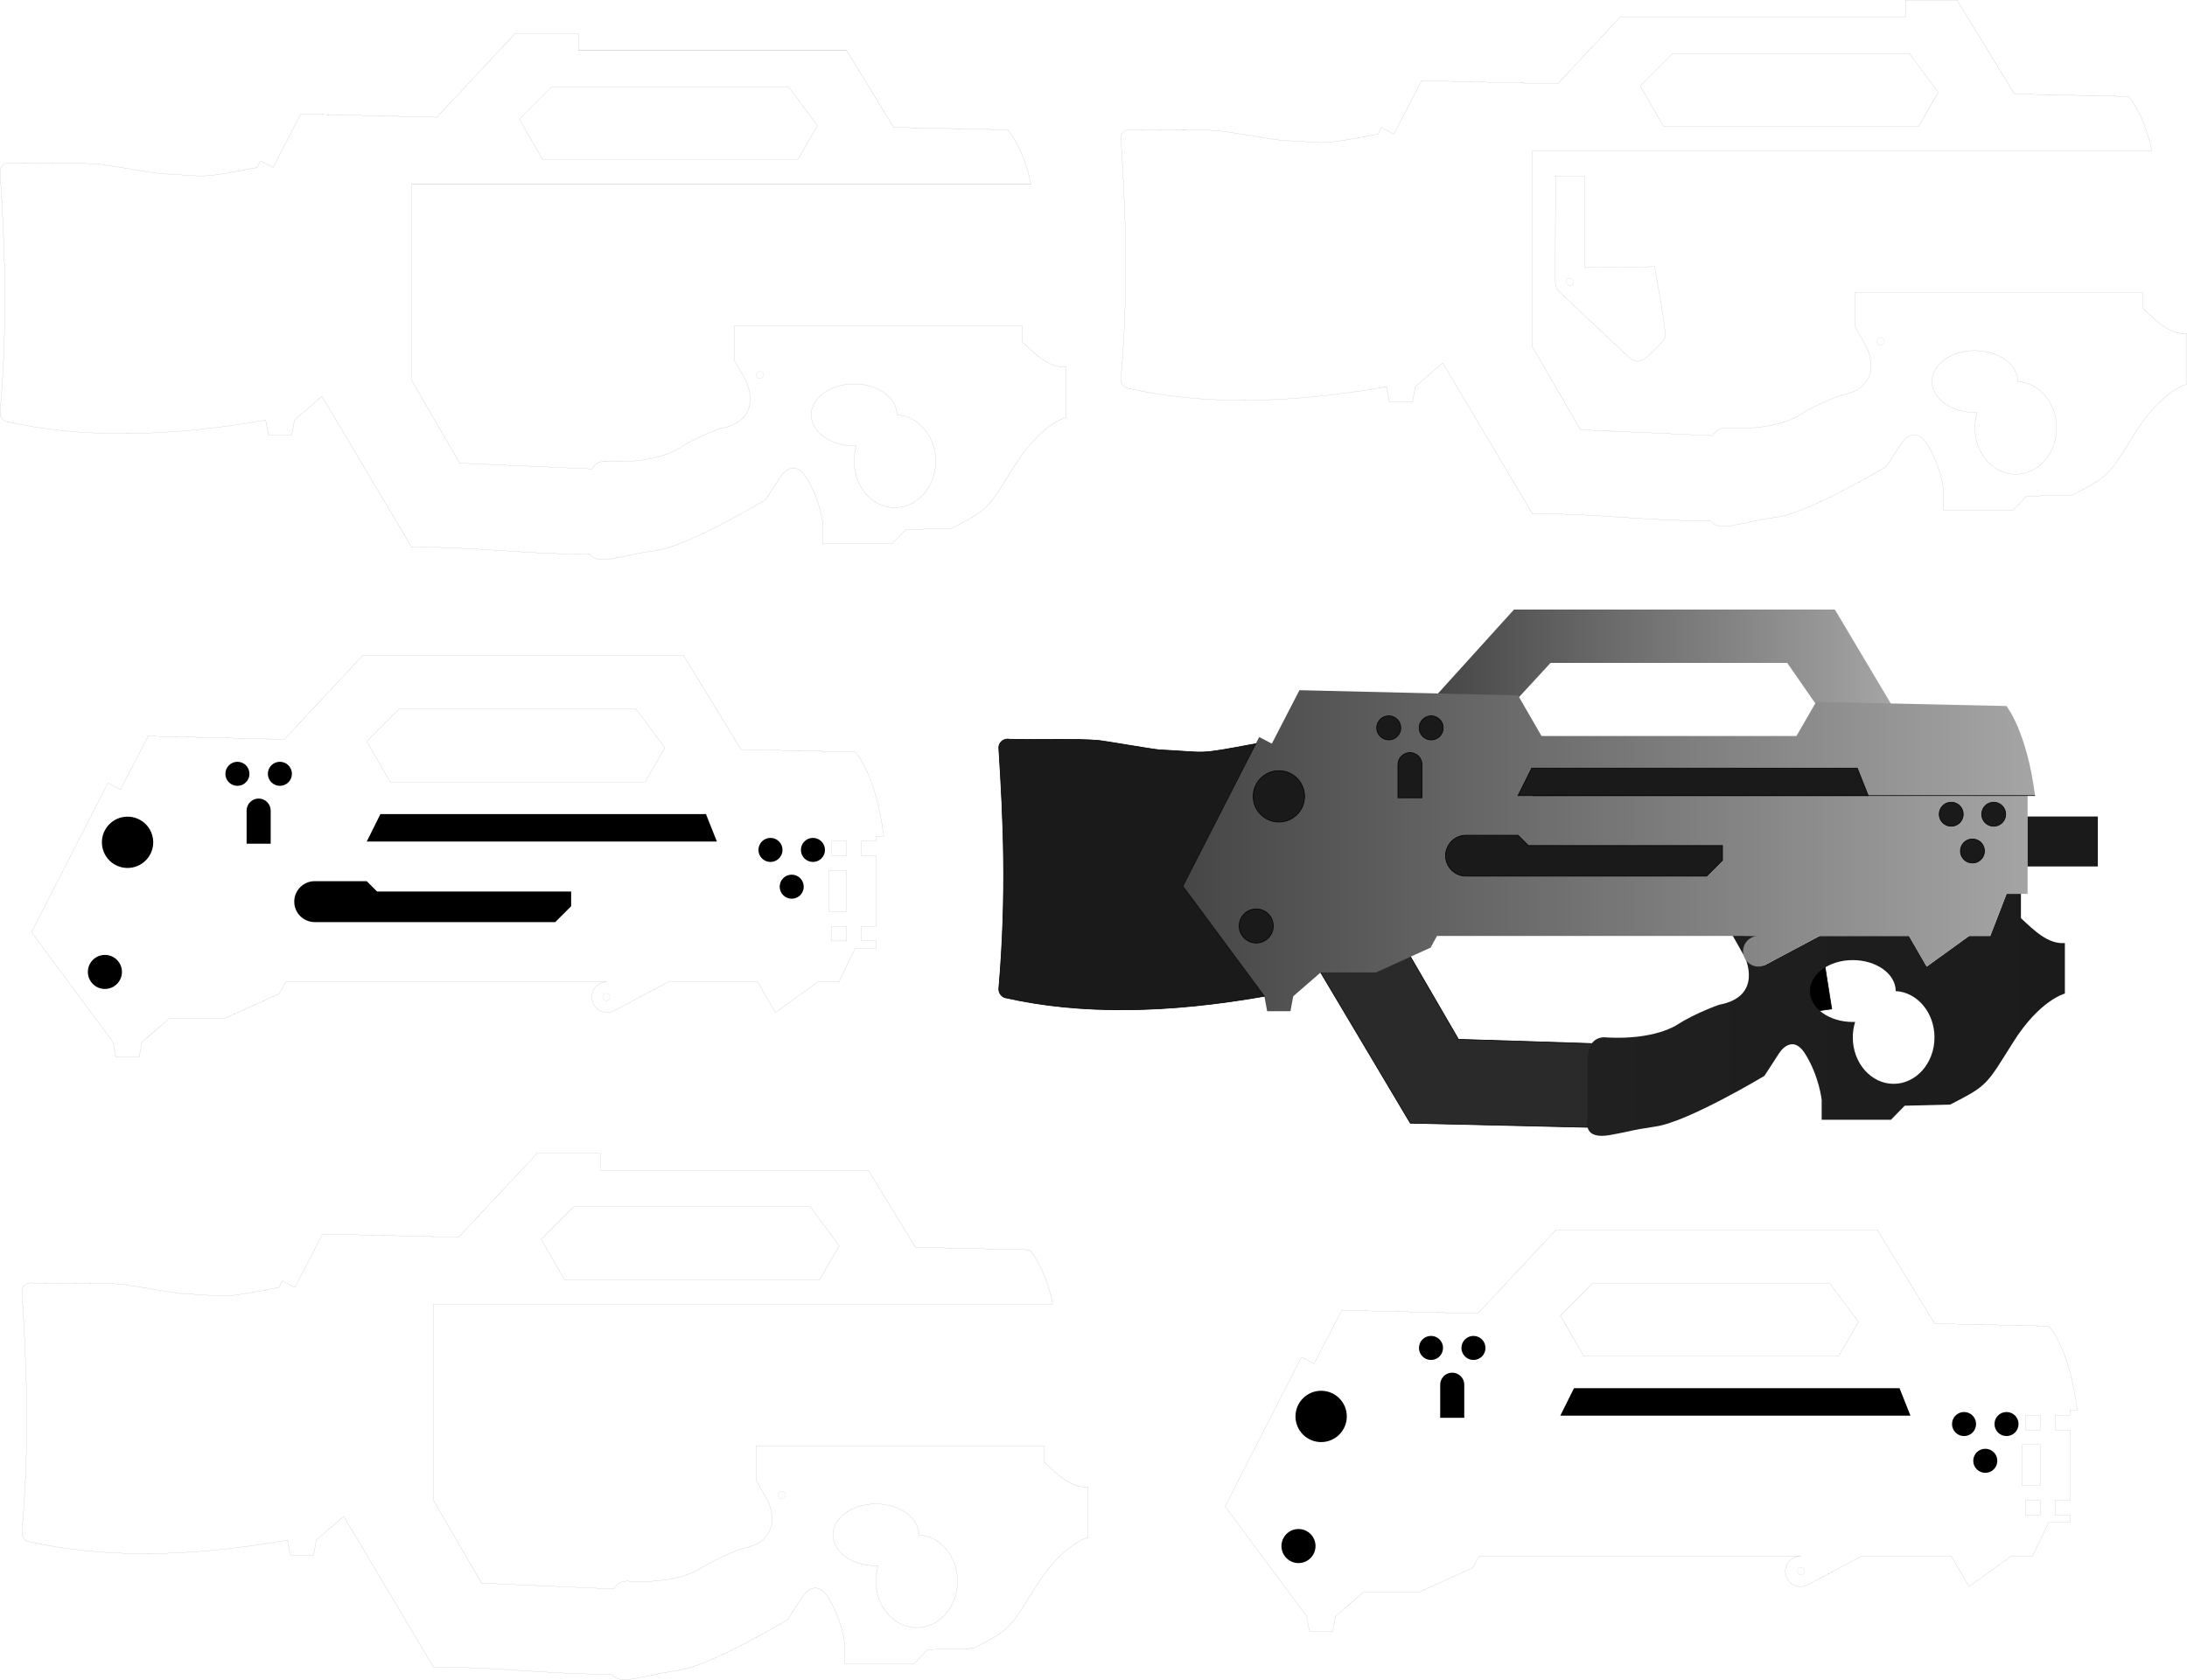 <?xml version="1.0" encoding="UTF-8" standalone="no"?>
<!-- Created with Inkscape (http://www.inkscape.org/) -->

<svg
   xmlns:dc="http://purl.org/dc/elements/1.1/"
   xmlns:cc="http://creativecommons.org/ns#"
   xmlns:rdf="http://www.w3.org/1999/02/22-rdf-syntax-ns#"
   xmlns:svg="http://www.w3.org/2000/svg"
   xmlns="http://www.w3.org/2000/svg"
   xmlns:xlink="http://www.w3.org/1999/xlink"
   xmlns:sodipodi="http://sodipodi.sourceforge.net/DTD/sodipodi-0.dtd"
   xmlns:inkscape="http://www.inkscape.org/namespaces/inkscape"
   width="3196.487"
   height="2455.766"
   id="svg4402"
   version="1.1"
   inkscape:version="0.48.4 r9939"
   sodipodi:docname="New document 15">
  <defs
     id="defs4404">
    <linearGradient
       inkscape:collect="always"
       xlink:href="#linearGradient6111"
       id="linearGradient6125"
       x1="1201.177"
       y1="2299.799"
       x2="1899.094"
       y2="2299.799"
       gradientUnits="userSpaceOnUse"
       gradientTransform="translate(-248.902,-3282.93)" />
    <linearGradient
       id="linearGradient6111">
      <stop
         style="stop-color:#202020;stop-opacity:1;"
         offset="0"
         id="stop6113" />
      <stop
         style="stop-color:#1b1b1b;stop-opacity:1;"
         offset="1"
         id="stop6115" />
    </linearGradient>
    <linearGradient
       inkscape:collect="always"
       xlink:href="#linearGradient4635"
       id="linearGradient6105"
       x1="978.786"
       y1="1208.33"
       x2="1647.585"
       y2="1208.33"
       gradientUnits="userSpaceOnUse"
       gradientTransform="translate(-248.902,-2715.29)" />
    <linearGradient
       id="linearGradient4635">
      <stop
         id="stop4643"
         offset="0"
         style="stop-color:#464646;stop-opacity:1;" />
      <stop
         style="stop-color:#a5a5a5;stop-opacity:1;"
         offset="1"
         id="stop4639" />
    </linearGradient>
    <linearGradient
       inkscape:collect="always"
       xlink:href="#linearGradient4635"
       id="linearGradient6097"
       x1="609.458"
       y1="1492.164"
       x2="1855.966"
       y2="1492.164"
       gradientUnits="userSpaceOnUse"
       gradientTransform="translate(-248.902,-2715.29)" />
    <linearGradient
       id="linearGradient5312">
      <stop
         id="stop5314"
         offset="0"
         style="stop-color:#464646;stop-opacity:1;" />
      <stop
         style="stop-color:#a5a5a5;stop-opacity:1;"
         offset="1"
         id="stop5316" />
    </linearGradient>
  </defs>
  <sodipodi:namedview
     id="base"
     pagecolor="#ffffff"
     bordercolor="#666666"
     borderopacity="1.0"
     inkscape:pageopacity="0.0"
     inkscape:pageshadow="2"
     inkscape:zoom="0.12374369"
     inkscape:cx="1493.7082"
     inkscape:cy="1599.4074"
     inkscape:document-units="in"
     inkscape:current-layer="layer1"
     showgrid="false"
     units="in"
     fit-margin-top="0"
     fit-margin-left="0"
     fit-margin-right="0"
     fit-margin-bottom="0"
     inkscape:window-width="1366"
     inkscape:window-height="716"
     inkscape:window-x="0"
     inkscape:window-y="0"
     inkscape:window-maximized="1" />
  <g
     inkscape:label="Layer 1"
     inkscape:groupmode="layer"
     id="layer1"
     transform="translate(556.722,1231.198)">
    <g
       transform="translate(-3063.458,1337.873)"
       id="g3998">
      <g
         id="g5047">
        <path
           inkscape:connector-curvature="0"
           id="path6276-2"
           d="m 3036.781,-1610.719 -114.594,122.625 -198.938,-4.719 -40.344,78.125 -18.5,-9.625 -111.562,218.094 119.187,160.906 4,21.781 34.094,0 4,-21.781 40.094,-34.812 80.875,0 79.812,-36.281 9.344,-17.094 468.656,0 c -11.825,0.599 -21.219,10.401 -21.219,22.375 0,12.361 10.014,22.375 22.375,22.375 3.095,0 6.046,-0.626 8.469,-1.656 l 80.906,-43.094 130.75,0 25.844,44.75 61.938,-44.75 30.969,0 23.812,-49.562 30.75,0 0,-9.438 0,-0.812 -21.656,0 0,-21.656 21.656,0 0,-102.062 0,-0.844 -21.656,0 0,-21.656 21.656,0 0,-7.156 10.844,0 c -11.856,-94.028 -41.812,-123 -41.813,-123 l -166.625,-3.625 -84.094,-137.406 -469.031,0 z"
           style="fill:none;stroke:#000000;stroke-width:0.09;stroke-linecap:butt;stroke-miterlimit:4;stroke-opacity:1;stroke-dasharray:none" />
        <path
           inkscape:connector-curvature="0"
           style="fill:none;stroke:#000000;stroke-width:0.09;stroke-linecap:butt;stroke-miterlimit:4;stroke-opacity:1;stroke-dasharray:none"
           d="m 3478.461,-1475.733 -28.813,49.938 -372.594,0 -34.312,-59.438"
           id="path3308-8" />
        <path
           style="fill:#000000;fill-opacity:1;stroke:none"
           d="m 3062.747,-1378.903 475.788,0 16,40.199 -511.788,0 z"
           id="rect3369-2"
           inkscape:connector-curvature="0"
           sodipodi:nodetypes="ccccc" />
        <path
           style="fill:#000000;fill-opacity:1;stroke:none"
           d="m 3341.51,-1265.65 0,21.477 -23.23,23.23 -351.546,0 c -16.527,0 -29.924,-13.398 -29.924,-29.924 0,-16.527 13.398,-29.924 29.924,-29.924 l 76.013,10e-5 15.141,15.141 z"
           id="path3393-2"
           inkscape:connector-curvature="0"
           sodipodi:nodetypes="ccccscccc" />
        <path
           style="fill:none;stroke:#000000;stroke-width:0.09;stroke-linecap:butt;stroke-linejoin:miter;stroke-miterlimit:4;stroke-opacity:1;stroke-dasharray:none"
           d="m 3042.747,-1485.229 47.475,-47.475"
           id="path4318-7"
           inkscape:connector-curvature="0"
           sodipodi:nodetypes="cc" />
        <path
           style="fill:none;stroke:#000000;stroke-width:0.09;stroke-linecap:butt;stroke-linejoin:miter;stroke-miterlimit:4;stroke-opacity:1;stroke-dasharray:none"
           d="m 3478.475,-1475.747 -42.348,-56.956"
           id="path4320-2"
           inkscape:connector-curvature="0"
           sodipodi:nodetypes="cc" />
        <path
           style="fill:none;stroke:#000000;stroke-width:0.09;stroke-linecap:butt;stroke-linejoin:miter;stroke-miterlimit:4;stroke-opacity:1;stroke-dasharray:none"
           d="m 3090.221,-1532.704 345.906,0"
           id="path4338-1"
           inkscape:connector-curvature="0"
           sodipodi:nodetypes="cc" />
        <g
           id="g6263-1"
           transform="translate(2299.117,-1208.562)"
           style="fill:#000000;fill-opacity:1;stroke:none">
          <path
             inkscape:connector-curvature="0"
             id="path4340-01"
             d="m 1413.378,-117.913 c 0,9.711 -7.872,17.584 -17.584,17.584 -9.711,0 -17.584,-7.872 -17.584,-17.584 0,-9.711 7.872,-17.584 17.584,-17.584 9.711,0 17.584,7.872 17.584,17.584 z"
             style="fill:#000000;fill-opacity:1;stroke:none" />
          <path
             inkscape:connector-curvature="0"
             id="path4340-7-7"
             d="m 1351.315,-117.913 c 0,9.711 -7.872,17.584 -17.584,17.584 -9.711,0 -17.584,-7.872 -17.584,-17.584 0,-9.711 7.872,-17.584 17.584,-17.584 9.711,0 17.584,7.872 17.584,17.584 z"
             style="fill:#000000;fill-opacity:1;stroke:none" />
          <path
             inkscape:connector-curvature="0"
             id="path4340-9-09"
             d="m 1382.346,-64.164 c 0,9.711 -7.872,17.584 -17.584,17.584 -9.711,0 -17.584,-7.872 -17.584,-17.584 0,-9.711 7.872,-17.584 17.584,-17.584 9.711,0 17.584,7.872 17.584,17.584 z"
             style="fill:#000000;fill-opacity:1;stroke:none" />
        </g>
        <path
           style="fill:#000000;fill-opacity:1;stroke:none"
           d="m 2933.39,-1437.743 c 0,9.711 -7.872,17.584 -17.584,17.584 -9.711,0 -17.584,-7.872 -17.584,-17.584 0,-9.711 7.872,-17.584 17.584,-17.584 9.711,0 17.584,7.872 17.584,17.584 z"
           id="path4340-0-3"
           inkscape:connector-curvature="0" />
        <path
           style="fill:#000000;fill-opacity:1;stroke:none"
           d="m 2871.326,-1437.743 c 0,9.711 -7.872,17.584 -17.584,17.584 -9.711,0 -17.584,-7.872 -17.584,-17.584 0,-9.711 7.872,-17.584 17.584,-17.584 9.711,0 17.584,7.872 17.584,17.584 z"
           id="path4340-7-1-8"
           inkscape:connector-curvature="0" />
        <path
           style="fill:#000000;fill-opacity:1;stroke:none"
           d="m 2884.774,-1401.587 c -9.711,0 -17.594,7.883 -17.594,17.594 l 0,48.406 35.188,0 0,-48.406 c 0,-9.711 -7.883,-17.594 -17.594,-17.594 z"
           id="path4340-9-1-03"
           inkscape:connector-curvature="0"
           sodipodi:nodetypes="ssccss" />
        <path
           sodipodi:type="arc"
           style="fill:#000000;fill-opacity:1;stroke:none"
           id="path4433-5"
           sodipodi:cx="427.0925"
           sodipodi:cy="299.12454"
           sodipodi:rx="53.740116"
           sodipodi:ry="53.740116"
           d="m 480.833,299.125 c 0,29.68 -24.06,53.74 -53.74,53.74 -29.68,0 -53.74,-24.06 -53.74,-53.74 0,-29.68 24.06,-53.74 53.74,-53.74 29.68,0 53.74,24.06 53.74,53.74 z"
           transform="matrix(0.698,0,0,0.698,2395.065,-1546.394)" />
        <path
           sodipodi:type="arc"
           style="fill:#000000;fill-opacity:1;stroke:none"
           id="path4445-58"
           sodipodi:cx="1284.106"
           sodipodi:cy="1134.9248"
           sodipodi:rx="38.183765"
           sodipodi:ry="38.183765"
           d="m 1322.29,1134.925 c 0,21.088 -17.095,38.184 -38.184,38.184 -21.088,0 -38.184,-17.096 -38.184,-38.184 0,-21.088 17.095,-38.184 38.184,-38.184 21.088,0 38.184,17.096 38.184,38.184 z"
           transform="matrix(0.652,0,0,0.652,1822.83,-1888.069)" />
        <g
           id="g6179-8"
           transform="translate(1928.985,-1096.444)"
           style="stroke-width:0.09;stroke-miterlimit:4;stroke-dasharray:none">
          <rect
             y="-243.073"
             x="1793.578"
             height="21.643"
             width="21.643"
             id="rect6127-6"
             style="fill:none;stroke:#000000;stroke-width:0.09;stroke-miterlimit:4;stroke-opacity:1;stroke-dasharray:none" />
          <rect
             y="-118.521"
             x="1793.578"
             height="21.643"
             width="21.643"
             id="rect6127-0-0"
             style="fill:none;stroke:#000000;stroke-width:0.09;stroke-miterlimit:4;stroke-opacity:1;stroke-dasharray:none" />
          <rect
             y="-199.787"
             x="1788.628"
             height="59.623"
             width="26.593"
             id="rect6127-8-9"
             style="fill:none;stroke:#000000;stroke-width:0.09;stroke-miterlimit:4;stroke-opacity:1;stroke-dasharray:none" />
        </g>
        <path
           sodipodi:type="arc"
           style="color:#000000;fill:none;stroke:#000000;stroke-width:0.09;stroke-linecap:butt;stroke-linejoin:miter;stroke-miterlimit:4;stroke-opacity:1;stroke-dasharray:none;stroke-dashoffset:0;marker:none;visibility:visible;display:inline;overflow:visible;enable-background:accumulate"
           id="path3134-0"
           sodipodi:cx="1197.4375"
           sodipodi:cy="1675.6411"
           sodipodi:rx="7.5341849"
           sodipodi:ry="7.5341849"
           d="m 1204.972,1675.641 c 0,4.161 -3.373,7.534 -7.534,7.534 -4.161,0 -7.534,-3.373 -7.534,-7.534 0,-4.161 3.373,-7.534 7.534,-7.534 4.161,0 7.534,3.373 7.534,7.534 z"
           transform="matrix(0.711,0,0,0.71,2541.724,-2301.126)" />
      </g>
    </g>
    <g
       id="g4065"
       transform="translate(-1216.263,-1096.959)">
      <path
         style="fill:none;stroke:#000000;stroke-width:0.09;stroke-linecap:butt;stroke-miterlimit:4;stroke-opacity:1;stroke-dasharray:none"
         d="m 2934.094,1663.5 -114.594,122.594 -198.938,-4.719 -40.344,78.125 -18.5,-9.625 -111.563,218.094 119.188,160.906 4,21.781 34.094,0 4,-21.781 40.094,-34.813 80.875,0 79.813,-36.281 9.344,-17.094 469.812,0 c -12.361,0 -22.375,10.015 -22.375,22.375 0,12.361 10.014,22.375 22.375,22.375 3.095,0 6.046,-0.626 8.469,-1.656 l 80.906,-43.094 130.75,0 25.844,44.75 61.937,-44.75 30.969,0 23.812,-49.562 30.75,0 0,-9.438 0,-0.812 -21.625,0 0,-21.656 21.625,0 0,-102.062 0,-0.844 -21.625,0 0,-21.625 21.625,0 0,-7.187 10.844,0 c -11.855,-94.028 -41.812,-123 -41.812,-123 l -166.594,-3.625 -84.125,-137.375 -469.031,0 z"
         id="path6276-2-14"
         inkscape:connector-curvature="0" />
      <g
         style="stroke-width:0.09;stroke-miterlimit:4;stroke-dasharray:none"
         transform="translate(1826.309,2177.753)"
         id="g6179-8-5">
        <rect
           style="fill:none;stroke:#000000;stroke-width:0.09;stroke-miterlimit:4;stroke-opacity:1;stroke-dasharray:none"
           id="rect6127-6-5"
           width="21.643"
           height="21.643"
           x="1793.578"
           y="-243.073" />
        <rect
           style="fill:none;stroke:#000000;stroke-width:0.09;stroke-miterlimit:4;stroke-opacity:1;stroke-dasharray:none"
           id="rect6127-0-0-8"
           width="21.643"
           height="21.643"
           x="1793.578"
           y="-118.521" />
        <rect
           style="fill:none;stroke:#000000;stroke-width:0.09;stroke-miterlimit:4;stroke-opacity:1;stroke-dasharray:none"
           id="rect6127-8-9-9"
           width="26.593"
           height="59.623"
           x="1788.628"
           y="-199.787" />
      </g>
      <g
         transform="translate(-341.84,1736.707)"
         id="g6736">
        <path
           inkscape:connector-curvature="0"
           style="fill:none;stroke:#000000;stroke-width:0.09;stroke-linecap:butt;stroke-miterlimit:4;stroke-opacity:1;stroke-dasharray:none"
           d="m 3717.625,61.757 -28.813,49.938 -372.594,0 -34.312,-59.438"
           id="path3308-8-1" />
        <path
           style="fill:#000000;fill-opacity:1;stroke:none"
           d="m 3301.911,158.587 475.788,0 16,40.199 -511.788,0 z"
           id="rect3369-2-0"
           inkscape:connector-curvature="0"
           sodipodi:nodetypes="ccccc" />
        <path
           style="fill:none;stroke:#000000;stroke-width:0.09;stroke-linecap:butt;stroke-linejoin:miter;stroke-miterlimit:4;stroke-opacity:1;stroke-dasharray:none"
           d="M 3281.911,52.261 3329.385,4.787"
           id="path4318-7-7"
           inkscape:connector-curvature="0"
           sodipodi:nodetypes="cc" />
        <path
           style="fill:none;stroke:#000000;stroke-width:0.09;stroke-linecap:butt;stroke-linejoin:miter;stroke-miterlimit:4;stroke-opacity:1;stroke-dasharray:none"
           d="M 3717.639,61.743 3675.291,4.787"
           id="path4320-2-2"
           inkscape:connector-curvature="0"
           sodipodi:nodetypes="cc" />
        <path
           style="fill:none;stroke:#000000;stroke-width:0.09;stroke-linecap:butt;stroke-linejoin:miter;stroke-miterlimit:4;stroke-opacity:1;stroke-dasharray:none"
           d="m 3329.385,4.787 345.906,0"
           id="path4338-1-9"
           inkscape:connector-curvature="0"
           sodipodi:nodetypes="cc" />
        <g
           id="g6263-1-6"
           transform="translate(2538.281,328.929)"
           style="fill:#000000;fill-opacity:1;stroke:none">
          <path
             inkscape:connector-curvature="0"
             id="path4340-01-4"
             d="m 1413.378,-117.913 c 0,9.711 -7.872,17.584 -17.584,17.584 -9.711,0 -17.584,-7.872 -17.584,-17.584 0,-9.711 7.872,-17.584 17.584,-17.584 9.711,0 17.584,7.872 17.584,17.584 z"
             style="fill:#000000;fill-opacity:1;stroke:none" />
          <path
             inkscape:connector-curvature="0"
             id="path4340-7-7-4"
             d="m 1351.315,-117.913 c 0,9.711 -7.872,17.584 -17.584,17.584 -9.711,0 -17.584,-7.872 -17.584,-17.584 0,-9.711 7.872,-17.584 17.584,-17.584 9.711,0 17.584,7.872 17.584,17.584 z"
             style="fill:#000000;fill-opacity:1;stroke:none" />
          <path
             inkscape:connector-curvature="0"
             id="path4340-9-09-5"
             d="m 1382.346,-64.164 c 0,9.711 -7.872,17.584 -17.584,17.584 -9.711,0 -17.584,-7.872 -17.584,-17.584 0,-9.711 7.872,-17.584 17.584,-17.584 9.711,0 17.584,7.872 17.584,17.584 z"
             style="fill:#000000;fill-opacity:1;stroke:none" />
        </g>
        <path
           style="fill:#000000;fill-opacity:1;stroke:none"
           d="m 3172.553,99.748 c 0,9.711 -7.872,17.584 -17.584,17.584 -9.711,0 -17.584,-7.872 -17.584,-17.584 0,-9.711 7.872,-17.584 17.584,-17.584 9.711,0 17.584,7.872 17.584,17.584 z"
           id="path4340-0-3-8"
           inkscape:connector-curvature="0" />
        <path
           style="fill:#000000;fill-opacity:1;stroke:none"
           d="m 3110.49,99.748 c 0,9.711 -7.872,17.584 -17.584,17.584 -9.711,0 -17.584,-7.872 -17.584,-17.584 0,-9.711 7.872,-17.584 17.584,-17.584 9.711,0 17.584,7.872 17.584,17.584 z"
           id="path4340-7-1-8-5"
           inkscape:connector-curvature="0" />
        <path
           style="fill:#000000;fill-opacity:1;stroke:none"
           d="m 3123.938,135.903 c -9.711,0 -17.594,7.883 -17.594,17.594 l 0,48.406 35.188,0 0,-48.406 c 0,-9.711 -7.883,-17.594 -17.594,-17.594 z"
           id="path4340-9-1-03-7"
           inkscape:connector-curvature="0"
           sodipodi:nodetypes="ssccss" />
        <path
           sodipodi:type="arc"
           style="fill:#000000;fill-opacity:1;stroke:none"
           id="path4433-5-8"
           sodipodi:cx="427.0925"
           sodipodi:cy="299.12454"
           sodipodi:rx="53.740116"
           sodipodi:ry="53.740116"
           d="m 480.833,299.125 c 0,29.68 -24.06,53.74 -53.74,53.74 -29.68,0 -53.74,-24.06 -53.74,-53.74 0,-29.68 24.06,-53.74 53.74,-53.74 29.68,0 53.74,24.06 53.74,53.74 z"
           transform="matrix(0.698,0,0,0.698,2634.229,-8.904)" />
        <path
           sodipodi:type="arc"
           style="fill:#000000;fill-opacity:1;stroke:none"
           id="path4445-58-6"
           sodipodi:cx="1284.106"
           sodipodi:cy="1134.9248"
           sodipodi:rx="38.183765"
           sodipodi:ry="38.183765"
           d="m 1322.29,1134.925 c 0,21.088 -17.095,38.184 -38.184,38.184 -21.088,0 -38.184,-17.096 -38.184,-38.184 0,-21.088 17.095,-38.184 38.184,-38.184 21.088,0 38.184,17.096 38.184,38.184 z"
           transform="matrix(0.652,0,0,0.652,2061.994,-350.579)" />
      </g>
      <path
         transform="matrix(0.711,0,0,0.71,2440.193,973.062)"
         d="m 1204.972,1675.641 c 0,4.161 -3.373,7.534 -7.534,7.534 -4.161,0 -7.534,-3.373 -7.534,-7.534 0,-4.161 3.373,-7.534 7.534,-7.534 4.161,0 7.534,3.373 7.534,7.534 z"
         sodipodi:ry="7.5341849"
         sodipodi:rx="7.5341849"
         sodipodi:cy="1675.6411"
         sodipodi:cx="1197.4375"
         id="path3134-0-4"
         style="color:#000000;fill:none;stroke:#000000;stroke-width:0.09;stroke-linecap:butt;stroke-linejoin:miter;stroke-miterlimit:4;stroke-opacity:1;stroke-dasharray:none;stroke-dashoffset:0;marker:none;visibility:visible;display:inline;overflow:visible;enable-background:accumulate"
         sodipodi:type="arc" />
    </g>
    <g
       id="g4535"
       transform="translate(64.65,-169.706)">
      <path
         inkscape:connector-curvature="0"
         id="path4320-1-6"
         d="m 163.614,624.768 -114.625,122.594 -198.906,-4.719 -40.344,78.125 -18.5,-9.625 -5.031,9.781 c -89.29,16.567 -65.945,12.693 -140.719,8.938 -8.426,-0.423 -79.789,-12.876 -88.031,-13.656 -32.512,-3.08 -94.06,-0.773 -131.938,-1.844 -0.494,-0.212 -1.186,-0.281 -1.906,-0.281 -7.18,0 -13.003,5.813 -13,12.5 6.644,105.348 11.889,213.689 0,352.969 10e-5,5.987 3.938,10.981 9.125,12.625 111.42,25.289 238.947,22.651 379.094,-2.031 l 4.031,21.781 34.094,0 4,-21.781 40.094,-34.812 131.062,220.344 c 97.844,0 163.031,10.594 260.875,10.594 3.347,5.63 11.67,10.262 31.406,6.688 40.093,-7.26 20.02,-5.302 67.188,-12.562 47.168,-7.26 158.031,-73.812 158.031,-73.812 l 21.219,-32.688 c 0,0 18.86,-31.452 38.906,1.219 20.046,32.671 23.594,66.562 23.594,66.562 l 0,29.031 101.312,0 20.031,-20.562 66.531,-1.656 c 55.032,-28.236 52.529,-28.258 91.719,-90.719 39.189,-62.461 75.875,-71.562 75.875,-71.562 l 0,-73.781 c -24.781,1.703 -44.342,-18.041 -64.219,-36.469 l 0,-23.562 -421.062,0 -0.125,49.344 17.906,31.812 c 0,0 27.137,56.868 -37.719,68.969 0,0 -34.262,11.725 -62.562,29.875 0,0 -31.771,21.661 -101.344,18.031 0,0 -15.896,-3.325 -23.938,11.156 l -193.25,-8.5 -70.094,-120.719 0,-287.469 905.063,0 c -11.482,-54.888 -34.094,-79.125 -34.094,-79.125 l -166.625,-3.625 -69.094,-112.875 -391.688,0 0,-24.5 -92.344,0 z m 53.438,78 345.906,0 42.344,56.969 -28.813,49.937 -372.594,0 -34.312,-59.437 47.469,-47.469 z m 441.781,434.5 c 34.63,0 62.719,20.245 62.719,45.219 l 0,0.062 c 31.573,1.774 56.656,31.431 56.656,67.75 0,37.46 -26.722,67.844 -59.688,67.844 -32.965,0 -59.688,-30.384 -59.688,-67.844 0,-7.958 1.222,-15.593 3.438,-22.687 -1.131,0.044 -2.291,0.094 -3.438,0.094 -34.63,0 -62.688,-20.245 -62.688,-45.219 0,-24.974 28.057,-45.219 62.688,-45.219 z"
         style="fill:none;stroke:#000000;stroke-width:0.09;stroke-linecap:butt;stroke-linejoin:miter;stroke-miterlimit:4;stroke-opacity:1;stroke-dasharray:none" />
      <path
         transform="matrix(0.711,0,0,0.71,-330.287,-65.67)"
         d="m 1204.972,1675.641 c 0,4.161 -3.373,7.534 -7.534,7.534 -4.161,0 -7.534,-3.373 -7.534,-7.534 0,-4.161 3.373,-7.534 7.534,-7.534 4.161,0 7.534,3.373 7.534,7.534 z"
         sodipodi:ry="7.5341849"
         sodipodi:rx="7.5341849"
         sodipodi:cy="1675.6411"
         sodipodi:cx="1197.4375"
         id="path3134-0-4-9"
         style="color:#000000;fill:none;stroke:#000000;stroke-width:0.09;stroke-linecap:butt;stroke-linejoin:miter;stroke-miterlimit:4;stroke-opacity:1;stroke-dasharray:none;stroke-dashoffset:0;marker:none;visibility:visible;display:inline;overflow:visible;enable-background:accumulate"
         sodipodi:type="arc" />
    </g>
    <g
       id="g5070">
      <path
         inkscape:connector-curvature="0"
         id="path4320-1-6-8"
         d="m 196.34,-1182.398 -114.625,122.594 -198.906,-4.719 -40.344,78.125 -18.5,-9.625 -5.031,9.781 c -89.29,16.567 -65.945,12.693 -140.719,8.938 -8.426,-0.423 -79.789,-12.876 -88.031,-13.656 -32.512,-3.08 -94.06,-0.773 -131.938,-1.844 -0.494,-0.212 -1.186,-0.281 -1.906,-0.281 -7.18,0 -13.003,5.813 -13,12.5 6.644,105.348 11.889,213.689 0,352.969 10e-5,5.987 3.938,10.981 9.125,12.625 111.42,25.289 238.947,22.651 379.094,-2.031 l 4.031,21.781 34.094,0 4,-21.781 40.094,-34.812 131.062,220.344 c 97.844,0 163.031,10.594 260.875,10.594 3.347,5.63 11.67,10.262 31.406,6.688 40.093,-7.26 20.02,-5.302 67.188,-12.562 47.168,-7.26 158.031,-73.812 158.031,-73.812 l 21.219,-32.688 c 0,0 18.86,-31.452 38.906,1.219 20.046,32.671 23.594,66.562 23.594,66.562 l 0,29.031 101.312,0 20.031,-20.562 66.531,-1.656 c 55.032,-28.236 52.529,-28.258 91.719,-90.719 39.189,-62.461 75.875,-71.562 75.875,-71.562 l 0,-73.781 c -24.781,1.703 -44.342,-18.041 -64.219,-36.469 l 0,-23.562 -421.062,0 -0.125,49.344 17.906,31.812 c 0,0 27.137,56.868 -37.719,68.969 0,0 -34.262,11.725 -62.562,29.875 0,0 -31.771,21.661 -101.344,18.031 0,0 -15.896,-3.325 -23.938,11.156 l -193.25,-8.5 -70.094,-120.719 0,-287.469 905.063,0 c -11.482,-54.888 -34.094,-79.125 -34.094,-79.125 l -166.625,-3.625 -69.094,-112.875 -391.688,0 0,-24.5 -92.344,0 z m 53.438,78 345.906,0 42.344,56.969 -28.813,49.937 -372.594,0 -34.312,-59.437 47.469,-47.469 z m 441.781,434.5 c 34.63,0 62.719,20.245 62.719,45.219 l 0,0.062 c 31.573,1.774 56.656,31.431 56.656,67.75 0,37.46 -26.722,67.844 -59.688,67.844 -32.965,0 -59.688,-30.384 -59.688,-67.844 0,-7.958 1.222,-15.593 3.438,-22.687 -1.131,0.044 -2.291,0.094 -3.438,0.094 -34.63,0 -62.688,-20.245 -62.688,-45.219 0,-24.974 28.057,-45.219 62.688,-45.219 z"
         style="fill:none;stroke:#000000;stroke-width:0.09;stroke-linecap:butt;stroke-linejoin:miter;stroke-miterlimit:4;stroke-opacity:1;stroke-dasharray:none" />
      <path
         transform="matrix(0.711,0,0,0.71,-297.561,-1872.836)"
         d="m 1204.972,1675.641 c 0,4.161 -3.373,7.534 -7.534,7.534 -4.161,0 -7.534,-3.373 -7.534,-7.534 0,-4.161 3.373,-7.534 7.534,-7.534 4.161,0 7.534,3.373 7.534,7.534 z"
         sodipodi:ry="7.5341849"
         sodipodi:rx="7.5341849"
         sodipodi:cy="1675.6411"
         sodipodi:cx="1197.4375"
         id="path3134-0-4-6"
         style="color:#000000;fill:none;stroke:#000000;stroke-width:0.09;stroke-linecap:butt;stroke-linejoin:miter;stroke-miterlimit:4;stroke-opacity:1;stroke-dasharray:none;stroke-dashoffset:0;marker:none;visibility:visible;display:inline;overflow:visible;enable-background:accumulate"
         sodipodi:type="arc" />
    </g>
    <g
       id="g4527"
       transform="translate(1664.731,-945.503)">
      <path
         sodipodi:nodetypes="ccccccsscsccccccccccssccscccccsccccccccccccccccccccccccccccccccscssscsscc"
         inkscape:connector-curvature="0"
         id="path4320-1"
         d="m 146.883,-261.133 -91.725,98.094 -198.906,-4.719 -40.344,78.125 -18.5,-9.625 -5.031,9.781 c -89.29,16.567 -65.945,12.693 -140.719,8.938 -8.426,-0.423 -79.789,-12.876 -88.031,-13.656 -32.512,-3.08 -94.06,-0.773 -131.938,-1.844 -0.494,-0.212 -1.186,-0.281 -1.906,-0.281 -7.18,0 -13.003,5.813 -13,12.5 6.644,105.347 11.889,213.688 0,352.969 10e-5,5.987 3.938,10.981 9.125,12.625 111.42,25.289 238.947,22.651 379.094,-2.031 l 4.031,21.781 34.094,0 4,-21.781 40.094,-34.812 131.062,220.344 c 97.844,0 163.031,10.594 260.875,10.594 3.347,5.63 11.67,10.262 31.406,6.688 40.093,-7.26 20.02,-5.302 67.188,-12.562 47.168,-7.26 158.031,-73.812 158.031,-73.812 l 21.219,-32.688 c 0,0 18.86,-31.452 38.906,1.219 20.046,32.671 23.594,66.562 23.594,66.562 l 0,29.031 101.312,0 20.031,-20.562 66.531,-1.656 c 55.032,-28.236 52.529,-28.258 91.719,-90.719 39.189,-62.461 75.875,-71.562 75.875,-71.562 l 0,-73.781 c -24.781,1.703 -44.342,-18.041 -64.219,-36.469 l 0,-23.562 -421.062,0 -0.125,49.344 17.906,31.812 c 0,0 27.137,56.868 -37.719,68.969 0,0 -34.262,11.725 -62.562,29.875 0,0 -31.771,21.661 -101.344,18.031 0,0 -15.896,-3.325 -23.938,11.156 l -193.25,-8.5 -70.094,-120.719 0,-287.469 905.063,0 c -11.482,-54.888 -34.094,-79.125 -34.094,-79.125 l -166.625,-3.625 -69.094,-112.875 -15.004,-24.5 -74.908,0 0,24.5 -301.776,10e-5 0,-10e-5 z m 76.338,53.5 345.906,0 42.344,56.969 -28.813,49.937 -372.594,0 -34.312,-59.437 z m 441.781,434.5 c 34.63,0 62.719,20.245 62.719,45.219 l 0,0.062 c 31.573,1.774 56.656,31.431 56.656,67.75 0,37.46 -26.722,67.844 -59.688,67.844 -32.965,0 -59.688,-30.384 -59.688,-67.844 0,-7.958 1.222,-15.593 3.438,-22.687 -1.131,0.044 -2.291,0.094 -3.438,0.094 -34.63,0 -62.688,-20.245 -62.688,-45.219 0,-24.974 28.057,-45.219 62.688,-45.219 z"
         style="fill:none;stroke:#000000;stroke-width:0.09;stroke-linecap:butt;stroke-linejoin:miter;stroke-miterlimit:4;stroke-opacity:1;stroke-dasharray:none" />
      <path
         transform="matrix(0.711,0,0,0.71,-324.134,-976.071)"
         d="m 1204.972,1675.641 c 0,4.161 -3.373,7.534 -7.534,7.534 -4.161,0 -7.534,-3.373 -7.534,-7.534 0,-4.161 3.373,-7.534 7.534,-7.534 4.161,0 7.534,3.373 7.534,7.534 z"
         sodipodi:ry="7.5341849"
         sodipodi:rx="7.5341849"
         sodipodi:cy="1675.6411"
         sodipodi:cx="1197.4375"
         id="path3134-0-4-94"
         style="color:#000000;fill:none;stroke:#000000;stroke-width:0.09;stroke-linecap:butt;stroke-linejoin:miter;stroke-miterlimit:4;stroke-opacity:1;stroke-dasharray:none;stroke-dashoffset:0;marker:none;visibility:visible;display:inline;overflow:visible;enable-background:accumulate"
         sodipodi:type="arc" />
      <g
         id="g4130"
         transform="translate(-3049.316,-213.721)">
        <path
           style="fill:none;stroke:#000000;stroke-width:0.09;stroke-linecap:butt;stroke-linejoin:miter;stroke-miterlimit:4;stroke-opacity:1;stroke-dasharray:none"
           d="m 3246.101,317.884 c 0,0 18.027,96.569 15.572,103.092 -2.924,7.77 -27.027,29.527 -27.027,29.527 0,0 -7.212,5.673 -13.17,5.745 -6.476,0.079 -13.538,-6.504 -13.538,-6.504 l -101.433,-95.368 c -3.351,-3.715 -5.408,-8.675 -5.408,-14.117 l 0.21,-155.096 42.854,0 -0.354,134.154 z"
           id="path3130-9"
           inkscape:connector-curvature="0"
           sodipodi:nodetypes="csccccccccc"
           inkscape:transform-center-x="-58.659297"
           inkscape:transform-center-y="3.0746368" />
        <path
           sodipodi:type="arc"
           style="color:#000000;fill:none;stroke:#000000;stroke-width:0.09;stroke-linecap:butt;stroke-linejoin:miter;stroke-miterlimit:4;stroke-opacity:1;stroke-dasharray:none;stroke-dashoffset:0;marker:none;visibility:visible;display:inline;overflow:visible;enable-background:accumulate"
           id="path3134-7"
           sodipodi:cx="1197.4375"
           sodipodi:cy="1675.6411"
           sodipodi:rx="7.5341849"
           sodipodi:ry="7.5341849"
           d="m 1204.972,1675.641 c 0,4.161 -3.373,7.534 -7.534,7.534 -4.161,0 -7.534,-3.373 -7.534,-7.534 0,-4.161 3.373,-7.534 7.534,-7.534 4.161,0 7.534,3.373 7.534,7.534 z"
           transform="matrix(0.711,0,0,0.71,2271.043,-849.741)" />
      </g>
      <path
         sodipodi:nodetypes="ccccccccccccccccccccccccccccc"
         inkscape:connector-curvature="0"
         id="rect4406-0"
         d="m 285.776,53.087 0,22.44 20.235,0 0,22.578 0,0 0,61.104 0,0 0,22.576 -20.235,0 0,22.441 24.442,0 60.937,0 0,-0.01 22.492,0 0,-22.441 -20.249,0 0,-22.566 0,0 0,-61.104 0,0 0,-22.568 20.249,0 0,-22.44 -22.492,0 0,-0.01 -60.937,0 -2,0 -22.442,0 z"
         style="fill:none;stroke:#000000;stroke-width:0.061;stroke-miterlimit:4;stroke-opacity:1;stroke-dasharray:none" />
    </g>
    <g
       transform="translate(811.087,1235.639)"
       id="g5273">
      <path
         sodipodi:nodetypes="ccccccc"
         inkscape:connector-curvature="0"
         id="path4524-0"
         d="m 693.493,-824.749 -131.057,-220.338 131.36,-22.958 70.069,120.703 194.723,6.2 -5.944,122.393 z"
         style="fill:#2a2a2a;fill-opacity:1;stroke:#000000;stroke-width:1;stroke-linecap:butt;stroke-linejoin:miter;stroke-miterlimit:4;stroke-opacity:1;stroke-dasharray:none" />
      <path
         sodipodi:nodetypes="ccccc"
         inkscape:connector-curvature="0"
         id="path6109"
         d="m 1298.034,-1063.569 11.331,71.775 -47.773,6.607 -20.29,-56.846 z"
         style="fill:#000000;stroke:#000000;stroke-width:1px;stroke-linecap:butt;stroke-linejoin:miter;stroke-opacity:1" />
      <path
         inkscape:connector-curvature="0"
         id="path4513-0"
         d="m 1585.973,-1160.055 -21.031,0.031 -23.813,61.563 -30.937,0 -61.938,44.75 -25.844,-44.75 -130.75,0 -80.906,43.094 -8.469,-43.094 -37.594,-0.438 18,32.031 c 0,0 27.137,56.868 -37.719,68.969 0,0 -34.262,11.725 -62.562,29.875 0,0 -31.771,21.662 -101.344,18.031 -1e-4,0 -25.954,-5.432 -28.313,27.844 l 0,95.313 c 1e-4,0 -7.061,26.635 33.031,19.375 40.093,-7.26 20.02,-5.302 67.187,-12.563 47.168,-7.26 158.031,-73.812 158.031,-73.812 l 21.219,-32.688 c 0,0 18.86,-31.452 38.906,1.219 20.046,32.671 23.594,66.562 23.594,66.562 l 0,29.031 101.312,0 20.031,-20.563 66.531,-1.656 c 55.032,-28.236 52.529,-28.258 91.719,-90.719 39.189,-62.461 75.875,-71.562 75.875,-71.562 l 0,-73.813 c -24.781,1.703 -44.342,-18.01 -64.219,-36.437 l 0,-35.594 z m -245.75,96.906 c 34.63,0 62.719,20.245 62.719,45.219 l 0,0.062 c 31.573,1.774 56.656,31.432 56.656,67.75 0,37.46 -26.722,67.844 -59.688,67.844 -32.965,10e-5 -59.688,-30.383 -59.688,-67.844 0,-7.958 1.222,-15.593 3.438,-22.688 -1.131,0.043 -2.291,0.094 -3.438,0.094 -34.63,0 -62.688,-20.245 -62.688,-45.219 0,-24.974 28.057,-45.219 62.688,-45.219 z"
         style="fill:url(#linearGradient6125);fill-opacity:1;stroke:none" />
      <path
         sodipodi:nodetypes="ccccccccc"
         inkscape:connector-curvature="0"
         id="path4318-6"
         d="m 898.441,-1497.651 345.905,0 42.348,60.956 111.49,2.426 -84.163,-141.382 -469.028,0 -114.609,126.609 120.582,2.865 z"
         style="fill:url(#linearGradient6105);fill-opacity:1;stroke:none" />
      <path
         sodipodi:nodetypes="ccccccccccccccccccccccssccccccc"
         inkscape:connector-curvature="0"
         id="path3308-3"
         d="m 1564.946,-1160.03 30.768,0 0,-143.621 10.85,0 c -11.855,-94.028 -41.809,-130.993 -41.809,-130.993 l -278.062,-6.051 -28.838,49.949 -372.578,0 -34.312,-59.43 -319.517,-7.593 -40.335,78.135 -18.5,-9.64 -111.557,218.085 119.176,160.922 4,21.785 34.097,0 4,-21.785 40.106,-34.82 80.87,0 79.817,-36.293 9.354,-17.086 469.8,0 c -12.361,0 -22.381,10.02 -22.381,22.381 0,12.361 10.02,22.381 22.381,22.381 3.095,0 6.044,-0.628 8.467,-1.659 l 80.92,-43.103 130.749,0 25.843,44.761 61.93,-44.761 30.958,0 z"
         style="fill:url(#linearGradient6097);fill-opacity:1;stroke:none" />
      <path
         sodipodi:nodetypes="ccccc"
         inkscape:connector-curvature="0"
         id="rect3369-5"
         d="m 870.966,-1343.851 475.788,0 16,40.199 -511.788,0 z"
         style="fill:#1a1a1a;fill-opacity:1;stroke:#000000;stroke-width:1;stroke-linecap:butt;stroke-miterlimit:4;stroke-opacity:1;stroke-dasharray:none" />
      <path
         sodipodi:nodetypes="ccccscccc"
         inkscape:connector-curvature="0"
         id="path3393-4"
         d="m 1149.729,-1230.598 0,21.477 -23.23,23.23 -351.546,0 c -16.527,0 -29.924,-13.398 -29.924,-29.924 0,-16.527 13.398,-29.924 29.924,-29.924 l 76.013,0 15.141,15.141 z"
         style="fill:#1a1a1a;fill-opacity:1;stroke:#000000;stroke-width:1;stroke-linecap:butt;stroke-linejoin:miter;stroke-miterlimit:4;stroke-opacity:1;stroke-dasharray:none" />
      <path
         inkscape:connector-curvature="0"
         id="rect4280-7"
         d="m 1595.715,-1273.11 102.65,0 0,73.043 -102.65,0 z"
         style="fill:#1a1a1a;stroke:none" />
      <path
         inkscape:connector-curvature="0"
         id="path4340-96"
         d="m 1563.715,-1276.422 c 0,9.711 -7.872,17.584 -17.584,17.584 -9.711,0 -17.584,-7.872 -17.584,-17.584 0,-9.711 7.872,-17.584 17.584,-17.584 9.711,0 17.584,7.872 17.584,17.584 z"
         style="fill:#1a1a1a;fill-opacity:1;stroke:#000000;stroke-width:1;stroke-linecap:butt;stroke-miterlimit:4;stroke-opacity:1;stroke-dasharray:none" />
      <path
         inkscape:connector-curvature="0"
         id="path4340-7-3"
         d="m 1501.651,-1276.422 c 0,9.711 -7.872,17.584 -17.584,17.584 -9.711,0 -17.584,-7.872 -17.584,-17.584 0,-9.711 7.872,-17.584 17.584,-17.584 9.711,0 17.584,7.872 17.584,17.584 z"
         style="fill:#1a1a1a;fill-opacity:1;stroke:#000000;stroke-width:1;stroke-linecap:butt;stroke-miterlimit:4;stroke-opacity:1;stroke-dasharray:none" />
      <path
         inkscape:connector-curvature="0"
         id="path4340-9-0"
         d="m 1532.683,-1222.673 c 0,9.711 -7.872,17.584 -17.584,17.584 -9.711,0 -17.584,-7.872 -17.584,-17.584 0,-9.711 7.872,-17.584 17.584,-17.584 9.711,0 17.584,7.872 17.584,17.584 z"
         style="fill:#1a1a1a;fill-opacity:1;stroke:#000000;stroke-width:1;stroke-linecap:butt;stroke-miterlimit:4;stroke-opacity:1;stroke-dasharray:none" />
      <path
         inkscape:connector-curvature="0"
         id="path4340-0-2"
         d="m 741.609,-1402.69 c 0,9.711 -7.872,17.584 -17.584,17.584 -9.711,0 -17.584,-7.872 -17.584,-17.584 0,-9.711 7.872,-17.584 17.584,-17.584 9.711,0 17.584,7.872 17.584,17.584 z"
         style="fill:#1a1a1a;fill-opacity:1;stroke:#000000;stroke-width:1;stroke-linecap:butt;stroke-miterlimit:4;stroke-opacity:1;stroke-dasharray:none" />
      <path
         inkscape:connector-curvature="0"
         id="path4340-7-1-0"
         d="m 679.545,-1402.69 c 0,9.711 -7.872,17.584 -17.584,17.584 -9.711,0 -17.584,-7.872 -17.584,-17.584 0,-9.711 7.872,-17.584 17.584,-17.584 9.711,0 17.584,7.872 17.584,17.584 z"
         style="fill:#1a1a1a;fill-opacity:1;stroke:#000000;stroke-width:1;stroke-linecap:butt;stroke-miterlimit:4;stroke-opacity:1;stroke-dasharray:none" />
      <path
         sodipodi:nodetypes="ssccss"
         inkscape:connector-curvature="0"
         id="path4340-9-1-0"
         d="m 692.993,-1366.535 c -9.711,0 -17.594,7.883 -17.594,17.594 l 0,48.406 35.188,0 0,-48.406 c 0,-9.711 -7.883,-17.594 -17.594,-17.594 z"
         style="fill:#1a1a1a;fill-opacity:1;stroke:#000000;stroke-width:1;stroke-linecap:butt;stroke-miterlimit:4;stroke-opacity:1;stroke-dasharray:none" />
      <path
         transform="matrix(0.698,0,0,0.698,203.284,-1511.342)"
         d="m 480.833,299.125 c 0,29.68 -24.06,53.74 -53.74,53.74 -29.68,0 -53.74,-24.06 -53.74,-53.74 0,-29.68 24.06,-53.74 53.74,-53.74 29.68,0 53.74,24.06 53.74,53.74 z"
         sodipodi:ry="53.740116"
         sodipodi:rx="53.740116"
         sodipodi:cy="299.12454"
         sodipodi:cx="427.0925"
         id="path4433-8"
         style="fill:#1a1a1a;fill-opacity:1;stroke:#000000;stroke-width:1.434;stroke-linecap:butt;stroke-miterlimit:4;stroke-opacity:1;stroke-dasharray:none"
         sodipodi:type="arc" />
      <path
         sodipodi:nodetypes="cccscsscccc"
         inkscape:connector-curvature="0"
         id="path4441-3"
         d="m 101.124,-1008.241 c -5.187,-1.644 -9.12,-6.627 -9.12,-12.615 11.889,-139.28 6.641,-247.627 -0.003,-352.975 -0.003,-6.687 5.817,-12.507 12.997,-12.507 0.72,0 1.426,0.058 1.921,0.271 37.877,1.071 99.432,-1.212 131.944,1.868 8.242,0.781 79.591,13.213 88.018,13.636 74.774,3.755 51.442,7.633 140.732,-8.934 l -106.555,208.307 119.176,160.922 c -140.142,24.679 -267.688,27.316 -379.108,2.027 z"
         style="fill:#1a1a1a;stroke:#000000;stroke-width:1;stroke-linecap:butt;stroke-linejoin:miter;stroke-miterlimit:4;stroke-opacity:1;stroke-dasharray:none" />
      <path
         transform="matrix(0.652,0,0,0.652,-368.951,-1853.017)"
         d="m 1322.29,1134.925 c 0,21.088 -17.095,38.184 -38.184,38.184 -21.088,0 -38.184,-17.096 -38.184,-38.184 0,-21.088 17.095,-38.184 38.184,-38.184 21.088,0 38.184,17.096 38.184,38.184 z"
         sodipodi:ry="38.183765"
         sodipodi:rx="38.183765"
         sodipodi:cy="1134.9248"
         sodipodi:cx="1284.106"
         id="path4445-5"
         style="fill:#1a1a1a;fill-opacity:1;stroke:#000000;stroke-width:1.533;stroke-linecap:butt;stroke-miterlimit:4;stroke-opacity:1;stroke-dasharray:none"
         sodipodi:type="arc" />
      <path
         inkscape:connector-curvature="0"
         id="path6107"
         d="m 1606.565,-1303.651 -733.995,10e-5"
         style="fill:none;stroke:#000000;stroke-width:1px;stroke-linecap:butt;stroke-linejoin:miter;stroke-opacity:1" />
    </g>
  </g>
</svg>
